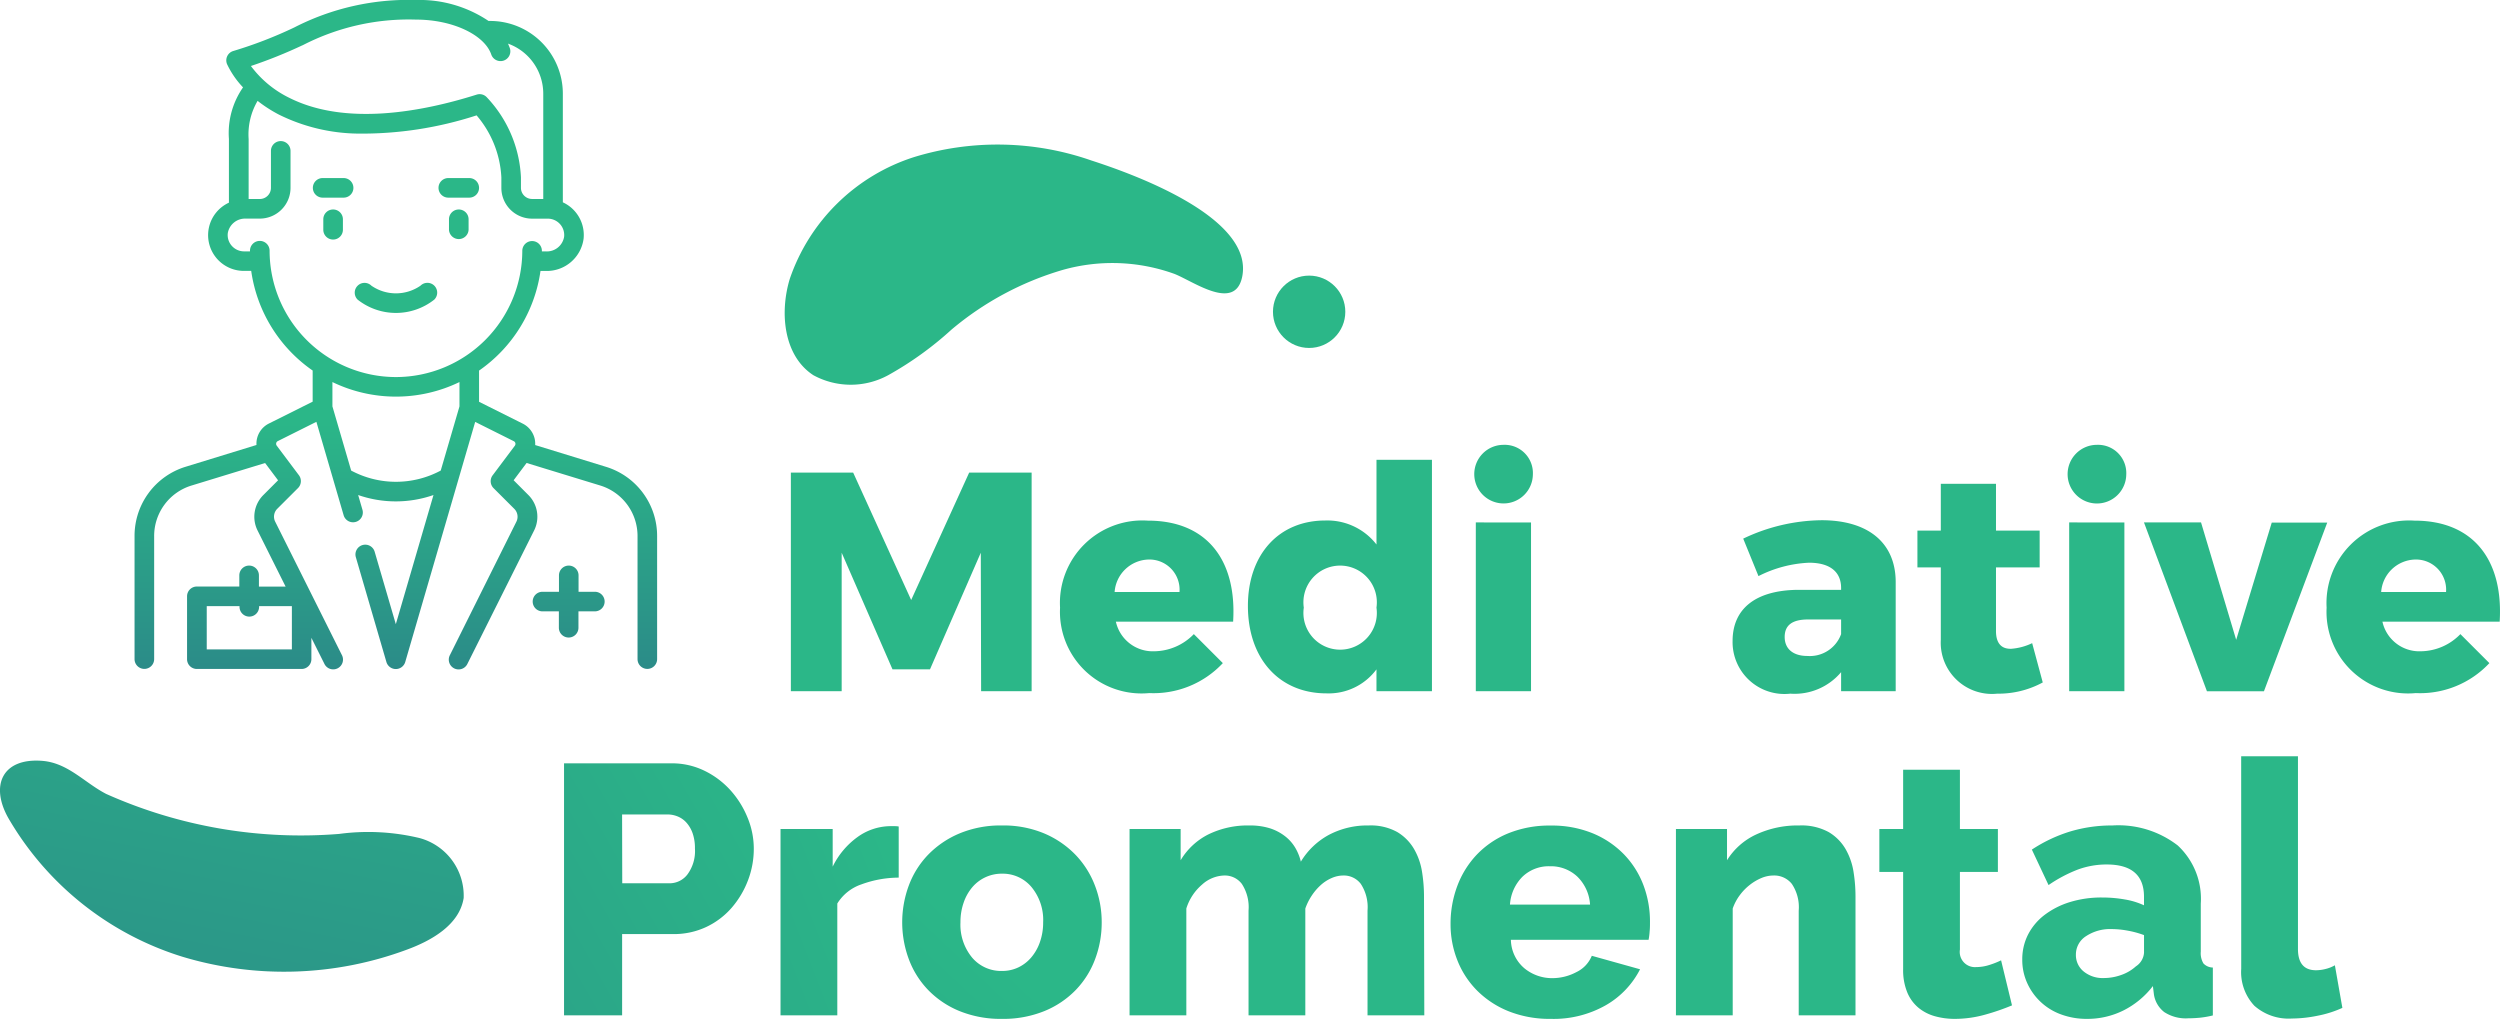 <svg xmlns="http://www.w3.org/2000/svg" xmlns:xlink="http://www.w3.org/1999/xlink" width="100.077" height="40.786" viewBox="0 0 100.077 40.786">
  <defs>
    <linearGradient id="linear-gradient" x1="-7.959" y1="6.618" x2="1.048" y2="-0.17" gradientUnits="objectBoundingBox">
      <stop offset="0" stop-color="#2b3988"/>
      <stop offset="1" stop-color="#2bb788"/>
    </linearGradient>
    <linearGradient id="linear-gradient-2" x1="-13.572" y1="9.138" x2="0.899" y2="0.096" xlink:href="#linear-gradient"/>
    <linearGradient id="linear-gradient-3" x1="-8.168" y1="9.44" x2="0.407" y2="0.597" xlink:href="#linear-gradient"/>
    <linearGradient id="linear-gradient-4" x1="-5.837" y1="10.34" x2="-0.03" y2="1.332" xlink:href="#linear-gradient"/>
    <linearGradient id="linear-gradient-5" x1="-9.541" y1="10.859" x2="-0.966" y2="2.016" xlink:href="#linear-gradient"/>
    <linearGradient id="linear-gradient-6" x1="-11.255" y1="11.627" x2="-1.73" y2="2.619" xlink:href="#linear-gradient"/>
    <linearGradient id="linear-gradient-7" x1="-16.167" y1="9.4" x2="-3.281" y2="2.535" xlink:href="#linear-gradient"/>
    <linearGradient id="linear-gradient-8" x1="-11.459" y1="12.363" x2="-2.485" y2="3.519" xlink:href="#linear-gradient"/>
    <linearGradient id="linear-gradient-9" x1="-23.168" y1="9.607" x2="-6.259" y2="3.086" xlink:href="#linear-gradient"/>
    <linearGradient id="linear-gradient-10" x1="-3.998" y1="9.096" x2="-0.266" y2="1.979" xlink:href="#linear-gradient"/>
    <linearGradient id="linear-gradient-11" x1="-29.739" y1="30.739" x2="-6.099" y2="7.099" xlink:href="#linear-gradient"/>
    <linearGradient id="linear-gradient-12" x1="-2.48" y1="6.945" x2="1.205" y2="-1.155" xlink:href="#linear-gradient"/>
    <linearGradient id="linear-gradient-13" x1="0.5" y1="3.888" x2="0.5" y2="2.571" xlink:href="#linear-gradient"/>
    <linearGradient id="linear-gradient-14" x1="0.5" y1="4.65" x2="0.5" y2="2.981" xlink:href="#linear-gradient"/>
    <linearGradient id="linear-gradient-15" x1="0.5" y1="3.694" x2="0.5" y2="2.461" xlink:href="#linear-gradient"/>
    <linearGradient id="linear-gradient-16" x1="0.5" y1="3.563" x2="0.5" y2="2.394" xlink:href="#linear-gradient"/>
    <linearGradient id="linear-gradient-18" x1="0.5" y1="4.627" x2="0.5" y2="2.967" xlink:href="#linear-gradient"/>
    <linearGradient id="linear-gradient-19" x1="0.5" y1="3.997" x2="0.5" y2="2.625" xlink:href="#linear-gradient"/>
    <linearGradient id="linear-gradient-20" x1="0.5" y1="3.563" x2="0.5" y2="2.394" xlink:href="#linear-gradient"/>
    <linearGradient id="linear-gradient-21" x1="0.5" y1="4.742" x2="0.5" y2="3.036" xlink:href="#linear-gradient"/>
    <linearGradient id="linear-gradient-23" x1="0.5" y1="31.097" x2="0.5" y2="6.918" xlink:href="#linear-gradient"/>
    <linearGradient id="linear-gradient-24" x1="0.5" y1="31.097" x2="0.5" y2="6.918" xlink:href="#linear-gradient"/>
    <linearGradient id="linear-gradient-25" x1="0.5" y1="28.642" x2="0.5" y2="4.476" xlink:href="#linear-gradient"/>
    <linearGradient id="linear-gradient-26" x1="0.5" y1="49.32" x2="0.5" y2="12.219" xlink:href="#linear-gradient"/>
    <linearGradient id="linear-gradient-27" x1="0.5" y1="49.32" x2="0.5" y2="12.219" xlink:href="#linear-gradient"/>
    <linearGradient id="linear-gradient-28" x1="0.5" y1="1.71" x2="0.5" y2="0.624" xlink:href="#linear-gradient"/>
    <linearGradient id="linear-gradient-29" x1="0.5" y1="8.04" x2="0.5" y2="-2.06" xlink:href="#linear-gradient"/>
  </defs>
  <g id="Group_2350" data-name="Group 2350" transform="translate(-906.984 -12.387)">
    <g id="Group_2332" data-name="Group 2332">
      <g id="Group_2331" data-name="Group 2331">
        <path id="Path_2407" data-name="Path 2407" d="M929.563,53.031V42.944h4.3a2.956,2.956,0,0,1,1.328.3,3.4,3.4,0,0,1,1.037.781,3.736,3.736,0,0,1,.682,1.094,3.247,3.247,0,0,1,.249,1.236,3.526,3.526,0,0,1-.235,1.279,3.655,3.655,0,0,1-.653,1.094,3.094,3.094,0,0,1-1.016.767,3.039,3.039,0,0,1-1.321.284h-2.046v3.253Zm2.33-5.285h1.9a.9.9,0,0,0,.71-.355,1.574,1.574,0,0,0,.3-1.037,1.793,1.793,0,0,0-.093-.611,1.267,1.267,0,0,0-.248-.426.954.954,0,0,0-.356-.249,1.079,1.079,0,0,0-.4-.078h-1.819Z" fill="url(#linear-gradient)"/>
        <path id="Path_2408" data-name="Path 2408" d="M942.96,47.519a4.354,4.354,0,0,0-1.492.27,1.817,1.817,0,0,0-.966.767v4.475h-2.273V45.573h2.088v1.506a3.176,3.176,0,0,1,.988-1.18,2.279,2.279,0,0,1,1.286-.44h.227a.76.76,0,0,1,.142.014Z" fill="url(#linear-gradient-2)"/>
        <path id="Path_2409" data-name="Path 2409" d="M947.094,53.173a4.371,4.371,0,0,1-1.7-.312,3.684,3.684,0,0,1-1.257-.846,3.561,3.561,0,0,1-.774-1.236,4.24,4.24,0,0,1,0-2.94,3.561,3.561,0,0,1,.774-1.236,3.787,3.787,0,0,1,1.257-.853,4.281,4.281,0,0,1,1.7-.319,4.225,4.225,0,0,1,1.691.319,3.808,3.808,0,0,1,1.25.853,3.654,3.654,0,0,1,.781,1.236,4.064,4.064,0,0,1,.27,1.47,4.144,4.144,0,0,1-.263,1.47,3.561,3.561,0,0,1-.774,1.236,3.684,3.684,0,0,1-1.257.846A4.364,4.364,0,0,1,947.094,53.173Zm-1.662-3.864a2.063,2.063,0,0,0,.469,1.414,1.518,1.518,0,0,0,1.193.532,1.5,1.5,0,0,0,.654-.142,1.55,1.55,0,0,0,.518-.4,1.9,1.9,0,0,0,.348-.617,2.34,2.34,0,0,0,.128-.789,2.063,2.063,0,0,0-.469-1.414,1.5,1.5,0,0,0-1.179-.532,1.543,1.543,0,0,0-1.186.54,1.891,1.891,0,0,0-.348.618A2.355,2.355,0,0,0,945.432,49.309Z" fill="url(#linear-gradient-3)"/>
        <path id="Path_2410" data-name="Path 2410" d="M964,53.031h-2.273V48.84a1.7,1.7,0,0,0-.27-1.072.853.853,0,0,0-.7-.334,1.179,1.179,0,0,0-.462.1,1.585,1.585,0,0,0-.433.277,2.208,2.208,0,0,0-.362.419,2.269,2.269,0,0,0-.263.526v4.276h-2.273V48.84a1.7,1.7,0,0,0-.27-1.072.853.853,0,0,0-.7-.334,1.378,1.378,0,0,0-.888.362,2.066,2.066,0,0,0-.632.959v4.276h-2.273V45.573h2.045v1.25a2.709,2.709,0,0,1,1.115-1.037,3.593,3.593,0,0,1,1.641-.355,2.661,2.661,0,0,1,.817.113,1.963,1.963,0,0,1,.6.313,1.65,1.65,0,0,1,.412.461,2,2,0,0,1,.227.562,2.948,2.948,0,0,1,1.123-1.073,3.289,3.289,0,0,1,1.591-.376,2.188,2.188,0,0,1,1.143.262,1.908,1.908,0,0,1,.675.682,2.641,2.641,0,0,1,.32.917,6.221,6.221,0,0,1,.078.966Z" fill="url(#linear-gradient-4)"/>
        <path id="Path_2411" data-name="Path 2411" d="M969.058,53.173a4.421,4.421,0,0,1-1.684-.305,3.749,3.749,0,0,1-1.264-.831,3.56,3.56,0,0,1-.789-1.215,3.916,3.916,0,0,1-.27-1.442,4.3,4.3,0,0,1,.27-1.527A3.707,3.707,0,0,1,966.1,46.6a3.656,3.656,0,0,1,1.257-.853,4.364,4.364,0,0,1,1.7-.312,4.309,4.309,0,0,1,1.69.312,3.719,3.719,0,0,1,1.25.845,3.606,3.606,0,0,1,.775,1.229,4.118,4.118,0,0,1,.262,1.464c0,.132,0,.262-.014.39a2.654,2.654,0,0,1-.042.334h-5.512a1.533,1.533,0,0,0,.546,1.144,1.745,1.745,0,0,0,1.116.39,2.045,2.045,0,0,0,.959-.241,1.238,1.238,0,0,0,.618-.654l1.932.54a3.477,3.477,0,0,1-1.364,1.435A4.226,4.226,0,0,1,969.058,53.173Zm1.577-4.574a1.711,1.711,0,0,0-.512-1.123,1.543,1.543,0,0,0-1.094-.412,1.521,1.521,0,0,0-1.1.419,1.74,1.74,0,0,0-.5,1.116Z" fill="url(#linear-gradient-5)"/>
        <path id="Path_2412" data-name="Path 2412" d="M981.261,53.031h-2.273V48.84a1.67,1.67,0,0,0-.277-1.072.9.9,0,0,0-.732-.334,1.265,1.265,0,0,0-.483.1,2.021,2.021,0,0,0-.468.277,2.121,2.121,0,0,0-.405.419,1.977,1.977,0,0,0-.277.526v4.276h-2.273V45.573h2.045v1.25a2.715,2.715,0,0,1,1.165-1.03,3.945,3.945,0,0,1,1.733-.362,2.263,2.263,0,0,1,1.166.262,1.894,1.894,0,0,1,.681.682,2.641,2.641,0,0,1,.32.917,6.221,6.221,0,0,1,.078.966Z" fill="url(#linear-gradient-6)"/>
        <path id="Path_2413" data-name="Path 2413" d="M987.526,52.633a9.042,9.042,0,0,1-1.072.37,4.481,4.481,0,0,1-1.215.17,2.94,2.94,0,0,1-.8-.106,1.789,1.789,0,0,1-.66-.341,1.592,1.592,0,0,1-.448-.618,2.353,2.353,0,0,1-.163-.924V47.292h-.952V45.573h.952V43.2h2.273v2.373h1.52v1.719h-1.52V50.4a.608.608,0,0,0,.653.7,1.735,1.735,0,0,0,.526-.085,3.3,3.3,0,0,0,.469-.185Z" fill="url(#linear-gradient-7)"/>
        <path id="Path_2414" data-name="Path 2414" d="M990.524,53.173a2.932,2.932,0,0,1-1.03-.177,2.363,2.363,0,0,1-1.357-1.251,2.24,2.24,0,0,1-.2-.944,2.172,2.172,0,0,1,.235-1.009,2.312,2.312,0,0,1,.66-.781,3.27,3.27,0,0,1,1.009-.512,4.265,4.265,0,0,1,1.293-.184,5.21,5.21,0,0,1,.909.078,2.985,2.985,0,0,1,.767.234v-.341q0-1.293-1.491-1.293a3.318,3.318,0,0,0-1.165.206,5.64,5.64,0,0,0-1.165.618l-.668-1.42a5.959,5.959,0,0,1,1.534-.725,5.794,5.794,0,0,1,1.691-.241,3.888,3.888,0,0,1,2.614.8,2.91,2.91,0,0,1,.923,2.33v1.918a.793.793,0,0,0,.107.476.528.528,0,0,0,.376.163v1.918a3.819,3.819,0,0,1-.539.093c-.162.014-.308.021-.441.021a1.578,1.578,0,0,1-.966-.249,1.1,1.1,0,0,1-.412-.7l-.042-.341a3.413,3.413,0,0,1-1.187.98A3.228,3.228,0,0,1,990.524,53.173Zm.668-1.634a2.068,2.068,0,0,0,.717-.127,1.692,1.692,0,0,0,.576-.341.708.708,0,0,0,.326-.54V49.82a3.782,3.782,0,0,0-.646-.177,3.564,3.564,0,0,0-.647-.064,1.751,1.751,0,0,0-1.029.284.867.867,0,0,0-.405.739.843.843,0,0,0,.312.675A1.2,1.2,0,0,0,991.192,51.539Z" fill="url(#linear-gradient-8)"/>
        <path id="Path_2415" data-name="Path 2415" d="M996.7,42.66h2.273v7.715q0,.852.725.852a1.571,1.571,0,0,0,.376-.05,1.406,1.406,0,0,0,.377-.149l.3,1.705a4.355,4.355,0,0,1-.98.312,5.175,5.175,0,0,1-1.038.114,2.069,2.069,0,0,1-1.505-.511,1.968,1.968,0,0,1-.526-1.478Z" fill="url(#linear-gradient-9)"/>
      </g>
    </g>
    <g id="Group_2333" data-name="Group 2333">
      <path id="Path_2416" data-name="Path 2416" d="M950.666,18.809a11.388,11.388,0,0,0-7.1-.131,7.751,7.751,0,0,0-4.967,4.875c-.411,1.358-.246,3.076.942,3.852a3.128,3.128,0,0,0,3,0,13.5,13.5,0,0,0,2.536-1.827,12.28,12.28,0,0,1,4.441-2.384,7.313,7.313,0,0,1,4.476.156c.768.3,2.423,1.521,2.715.12C957.2,21.059,952.222,19.312,950.666,18.809Z" fill="url(#linear-gradient-10)"/>
      <circle id="Ellipse_108" data-name="Ellipse 108" cx="1.448" cy="1.448" r="1.448" transform="translate(957.942 23.42)" fill="url(#linear-gradient-11)"/>
    </g>
    <path id="Path_2417" data-name="Path 2417" d="M920.555,45.77a8.8,8.8,0,0,1,3.221.164,2.391,2.391,0,0,1,1.769,2.4c-.168,1.066-1.267,1.7-2.281,2.071a14.11,14.11,0,0,1-8.97.283,12.244,12.244,0,0,1-6.978-5.556c-.732-1.3-.243-2.41,1.354-2.288,1.035.08,1.686.868,2.563,1.324A19.109,19.109,0,0,0,920.555,45.77Z" fill="url(#linear-gradient-12)"/>
    <g id="Group_2334" data-name="Group 2334">
      <path id="Path_2418" data-name="Path 2418" d="M941.137,31.306l2.322,5.1,2.322-5.1h2.5v8.75h-2.022l-.013-5.543-2.034,4.669h-1.5l-2.035-4.669v5.543h-2.034v-8.75Z" fill="url(#linear-gradient-13)"/>
      <path id="Path_2419" data-name="Path 2419" d="M956.347,37.272h-4.694a1.513,1.513,0,0,0,1.536,1.186,2.235,2.235,0,0,0,1.585-.687l1.161,1.161a3.8,3.8,0,0,1-2.946,1.2,3.266,3.266,0,0,1-3.57-3.42,3.3,3.3,0,0,1,3.52-3.483C955.3,33.228,956.5,34.813,956.347,37.272ZM954.2,36.086a1.206,1.206,0,0,0-1.248-1.3,1.4,1.4,0,0,0-1.349,1.3Z" fill="url(#linear-gradient-14)"/>
      <path id="Path_2420" data-name="Path 2420" d="M964.306,30.794v9.262h-2.221v-.874a2.379,2.379,0,0,1-2,.961c-1.9,0-3.146-1.4-3.146-3.5,0-2.06,1.236-3.42,3.1-3.42a2.491,2.491,0,0,1,2.047.961V30.794Zm-2.221,5.917a1.47,1.47,0,1,0-2.909,0,1.47,1.47,0,1,0,2.909,0Z" fill="url(#linear-gradient-15)"/>
      <path id="Path_2421" data-name="Path 2421" d="M968.346,31.38a1.173,1.173,0,1,1-1.173-1.186A1.13,1.13,0,0,1,968.346,31.38Zm-.074,1.923v6.753h-2.21V33.3Z" fill="url(#linear-gradient-16)"/>
      <path id="Path_2422" data-name="Path 2422" d="M973,35.063c-.8,0-1.348.661-1.348,1.635s.549,1.635,1.348,1.635a1.389,1.389,0,0,0,1.323-.761l1.635.936a3.557,3.557,0,0,1-6.54-1.8,3.291,3.291,0,0,1,3.494-3.483,3.327,3.327,0,0,1,3.021,1.6l-1.61.936A1.547,1.547,0,0,0,973,35.063Z" fill="url(#linear-gradient-14)"/>
      <path id="Path_2423" data-name="Path 2423" d="M982.87,35.662v4.394h-2.185v-.762a2.435,2.435,0,0,1-2.034.861,2.077,2.077,0,0,1-2.31-2.109c0-1.285.912-2.022,2.584-2.047h1.76v-.075c0-.637-.436-1.011-1.286-1.011a4.952,4.952,0,0,0-2.022.536l-.611-1.5a7.442,7.442,0,0,1,3.145-.737C981.771,33.215,982.857,34.114,982.87,35.662Zm-2.185,2.109v-.586h-1.323c-.624,0-.936.224-.936.7s.337.761.911.761A1.332,1.332,0,0,0,980.685,37.771Z" fill="url(#linear-gradient-18)"/>
      <path id="Path_2424" data-name="Path 2424" d="M988.757,39.706a3.716,3.716,0,0,1-1.822.449A2.051,2.051,0,0,1,984.676,38V35.1h-.936V33.627h.936V31.755h2.209v1.872h1.748V35.1h-1.748v2.547c0,.5.225.724.612.711a2.324,2.324,0,0,0,.836-.225Z" fill="url(#linear-gradient-19)"/>
      <path id="Path_2425" data-name="Path 2425" d="M992.1,31.38a1.174,1.174,0,1,1-1.174-1.186A1.131,1.131,0,0,1,992.1,31.38Zm-.075,1.923v6.753h-2.21V33.3Z" fill="url(#linear-gradient-20)"/>
      <path id="Path_2426" data-name="Path 2426" d="M995.093,33.3,996.5,38l1.424-4.693h2.221l-2.534,6.753H995.33L992.809,33.3Z" fill="url(#linear-gradient-21)"/>
      <path id="Path_2427" data-name="Path 2427" d="M1007.048,37.272h-4.694a1.513,1.513,0,0,0,1.536,1.186,2.235,2.235,0,0,0,1.585-.687l1.161,1.161a3.8,3.8,0,0,1-2.946,1.2,3.266,3.266,0,0,1-3.57-3.42,3.305,3.305,0,0,1,3.52-3.483C1006,33.228,1007.2,34.813,1007.048,37.272Zm-2.147-1.186a1.206,1.206,0,0,0-1.248-1.3,1.4,1.4,0,0,0-1.349,1.3Z" fill="url(#linear-gradient-14)"/>
    </g>
    <g id="Group_2349" data-name="Group 2349">
      <g id="Group_2336" data-name="Group 2336">
        <g id="Group_2335" data-name="Group 2335">
          <path id="Path_2428" data-name="Path 2428" d="M920.318,20.773a.392.392,0,0,0-.392.392v.419a.392.392,0,0,0,.785,0v-.419A.392.392,0,0,0,920.318,20.773Z" fill="url(#linear-gradient-23)"/>
        </g>
      </g>
      <g id="Group_2338" data-name="Group 2338">
        <g id="Group_2337" data-name="Group 2337">
          <path id="Path_2429" data-name="Path 2429" d="M925.349,20.773a.392.392,0,0,0-.392.392v.419a.393.393,0,0,0,.785,0v-.419A.392.392,0,0,0,925.349,20.773Z" fill="url(#linear-gradient-24)"/>
        </g>
      </g>
      <g id="Group_2340" data-name="Group 2340">
        <g id="Group_2339" data-name="Group 2339">
          <path id="Path_2430" data-name="Path 2430" d="M924.371,23.824a.392.392,0,0,0-.555,0,1.729,1.729,0,0,1-1.964,0,.392.392,0,1,0-.551.558,2.475,2.475,0,0,0,3.066,0A.393.393,0,0,0,924.371,23.824Z" fill="url(#linear-gradient-25)"/>
        </g>
      </g>
      <g id="Group_2342" data-name="Group 2342">
        <g id="Group_2341" data-name="Group 2341">
          <path id="Path_2431" data-name="Path 2431" d="M920.738,19.515H919.9a.392.392,0,0,0,0,.784h.839a.392.392,0,1,0,0-.784Z" fill="url(#linear-gradient-26)"/>
        </g>
      </g>
      <g id="Group_2344" data-name="Group 2344">
        <g id="Group_2343" data-name="Group 2343">
          <path id="Path_2432" data-name="Path 2432" d="M925.769,19.515h-.839a.392.392,0,0,0,0,.784h.839a.392.392,0,1,0,0-.784Z" fill="url(#linear-gradient-27)"/>
        </g>
      </g>
      <g id="Group_2346" data-name="Group 2346">
        <g id="Group_2345" data-name="Group 2345">
          <path id="Path_2433" data-name="Path 2433" d="M931.235,31.072l-2.827-.869a.94.94,0,0,0-.022-.258.907.907,0,0,0-.476-.6l-1.749-.874V27.222a5.849,5.849,0,0,0,2.459-3.988h.233a1.486,1.486,0,0,0,1.493-1.293,1.44,1.44,0,0,0-.831-1.455V16.134a2.911,2.911,0,0,0-2.908-2.908h-.066a4.945,4.945,0,0,0-2.9-.839,10,10,0,0,0-4.879,1.1,17.017,17.017,0,0,1-2.437.941.391.391,0,0,0-.252.527,3.536,3.536,0,0,0,.64.93,3.2,3.2,0,0,0-.565,2.064V20.5a1.431,1.431,0,0,0,.6,2.731h.292a5.852,5.852,0,0,0,2.46,3.989v1.246l-1.749.874a.9.9,0,0,0-.5.86l-2.827.869a2.893,2.893,0,0,0-2.054,2.779v4.923a.392.392,0,0,0,.785,0V33.851a2.111,2.111,0,0,1,1.5-2.029l2.941-.9.519.692-.589.59a1.228,1.228,0,0,0-.231,1.42l1.123,2.246h-1.069V35.42a.392.392,0,0,0-.785,0v.446h-1.7a.392.392,0,0,0-.392.392v2.516a.391.391,0,0,0,.392.392h4.193a.392.392,0,0,0,.392-.392V37.92l.515,1.029a.392.392,0,1,0,.7-.351l-2.664-5.329a.446.446,0,0,1,.083-.515l.831-.83a.393.393,0,0,0,.036-.513l-.889-1.185a.119.119,0,0,1-.02-.1.116.116,0,0,1,.063-.081l1.545-.772,1.091,3.739a.392.392,0,1,0,.753-.219l-.172-.59a4.586,4.586,0,0,0,3.016,0l-1.508,5.17-.847-2.9a.392.392,0,0,0-.753.22l1.223,4.194a.393.393,0,0,0,.754,0l2.8-9.611,1.545.772a.12.12,0,0,1,.064.081.124.124,0,0,1-.021.1l-.889,1.185a.393.393,0,0,0,.036.513l.831.83a.446.446,0,0,1,.083.515L925,38.6a.392.392,0,1,0,.7.351l2.665-5.329a1.227,1.227,0,0,0-.231-1.42l-.589-.59.519-.692,2.941.9a2.113,2.113,0,0,1,1.5,2.029v4.923a.392.392,0,1,0,.784,0V33.851A2.892,2.892,0,0,0,931.235,31.072Zm-12.567,7.31H915.26V36.651h1.312v.027a.392.392,0,1,0,.784,0v-.027h1.312v1.731Zm.423-24.179a9.244,9.244,0,0,1,4.555-1.031c1.447,0,2.741.606,3.008,1.409a.393.393,0,0,0,.745-.248,2.132,2.132,0,0,0-.08-.2,2.128,2.128,0,0,1,1.412,2v4.219h-.447a.446.446,0,0,1-.446-.446v-.419a5,5,0,0,0-1.373-3.212.39.39,0,0,0-.4-.1c-2.178.688-5.248,1.267-7.508.124a4.21,4.21,0,0,1-1.529-1.27A19.21,19.21,0,0,0,919.091,14.2Zm6.286,14.453-.75,2.568a3.8,3.8,0,0,1-3.586,0l-.75-2.569v-.974a5.838,5.838,0,0,0,5.086,0Zm-2.543-1.175a5.064,5.064,0,0,1-5.058-5.058.392.392,0,1,0-.785,0v.027h-.236a.659.659,0,0,1-.487-.216.652.652,0,0,1-.166-.509.7.7,0,0,1,.713-.587h.569a1.232,1.232,0,0,0,1.23-1.231v-1.48a.392.392,0,1,0-.784,0v1.48a.446.446,0,0,1-.446.446h-.447v-2.4a2.646,2.646,0,0,1,.359-1.528,5.453,5.453,0,0,0,.85.548,7.317,7.317,0,0,0,3.144.762,14.827,14.827,0,0,0,4.772-.73,4.128,4.128,0,0,1,.992,2.485v.419a1.232,1.232,0,0,0,1.23,1.231h.629a.659.659,0,0,1,.487.216.652.652,0,0,1,.166.509.7.7,0,0,1-.713.587h-.177v-.023a.391.391,0,0,0-.392-.392h0a.392.392,0,0,0-.392.391A5.065,5.065,0,0,1,922.834,27.481Z" fill="url(#linear-gradient-28)"/>
        </g>
      </g>
      <g id="Group_2348" data-name="Group 2348">
        <g id="Group_2347" data-name="Group 2347">
          <path id="Path_2434" data-name="Path 2434" d="M930.8,36.076h-.656V35.42a.392.392,0,1,0-.784,0v.656H928.7a.392.392,0,1,0,0,.784h.656v.656a.392.392,0,1,0,.784,0V36.86h.656a.392.392,0,1,0,0-.784Z" fill="url(#linear-gradient-29)"/>
        </g>
      </g>
    </g>
  </g>
</svg>
